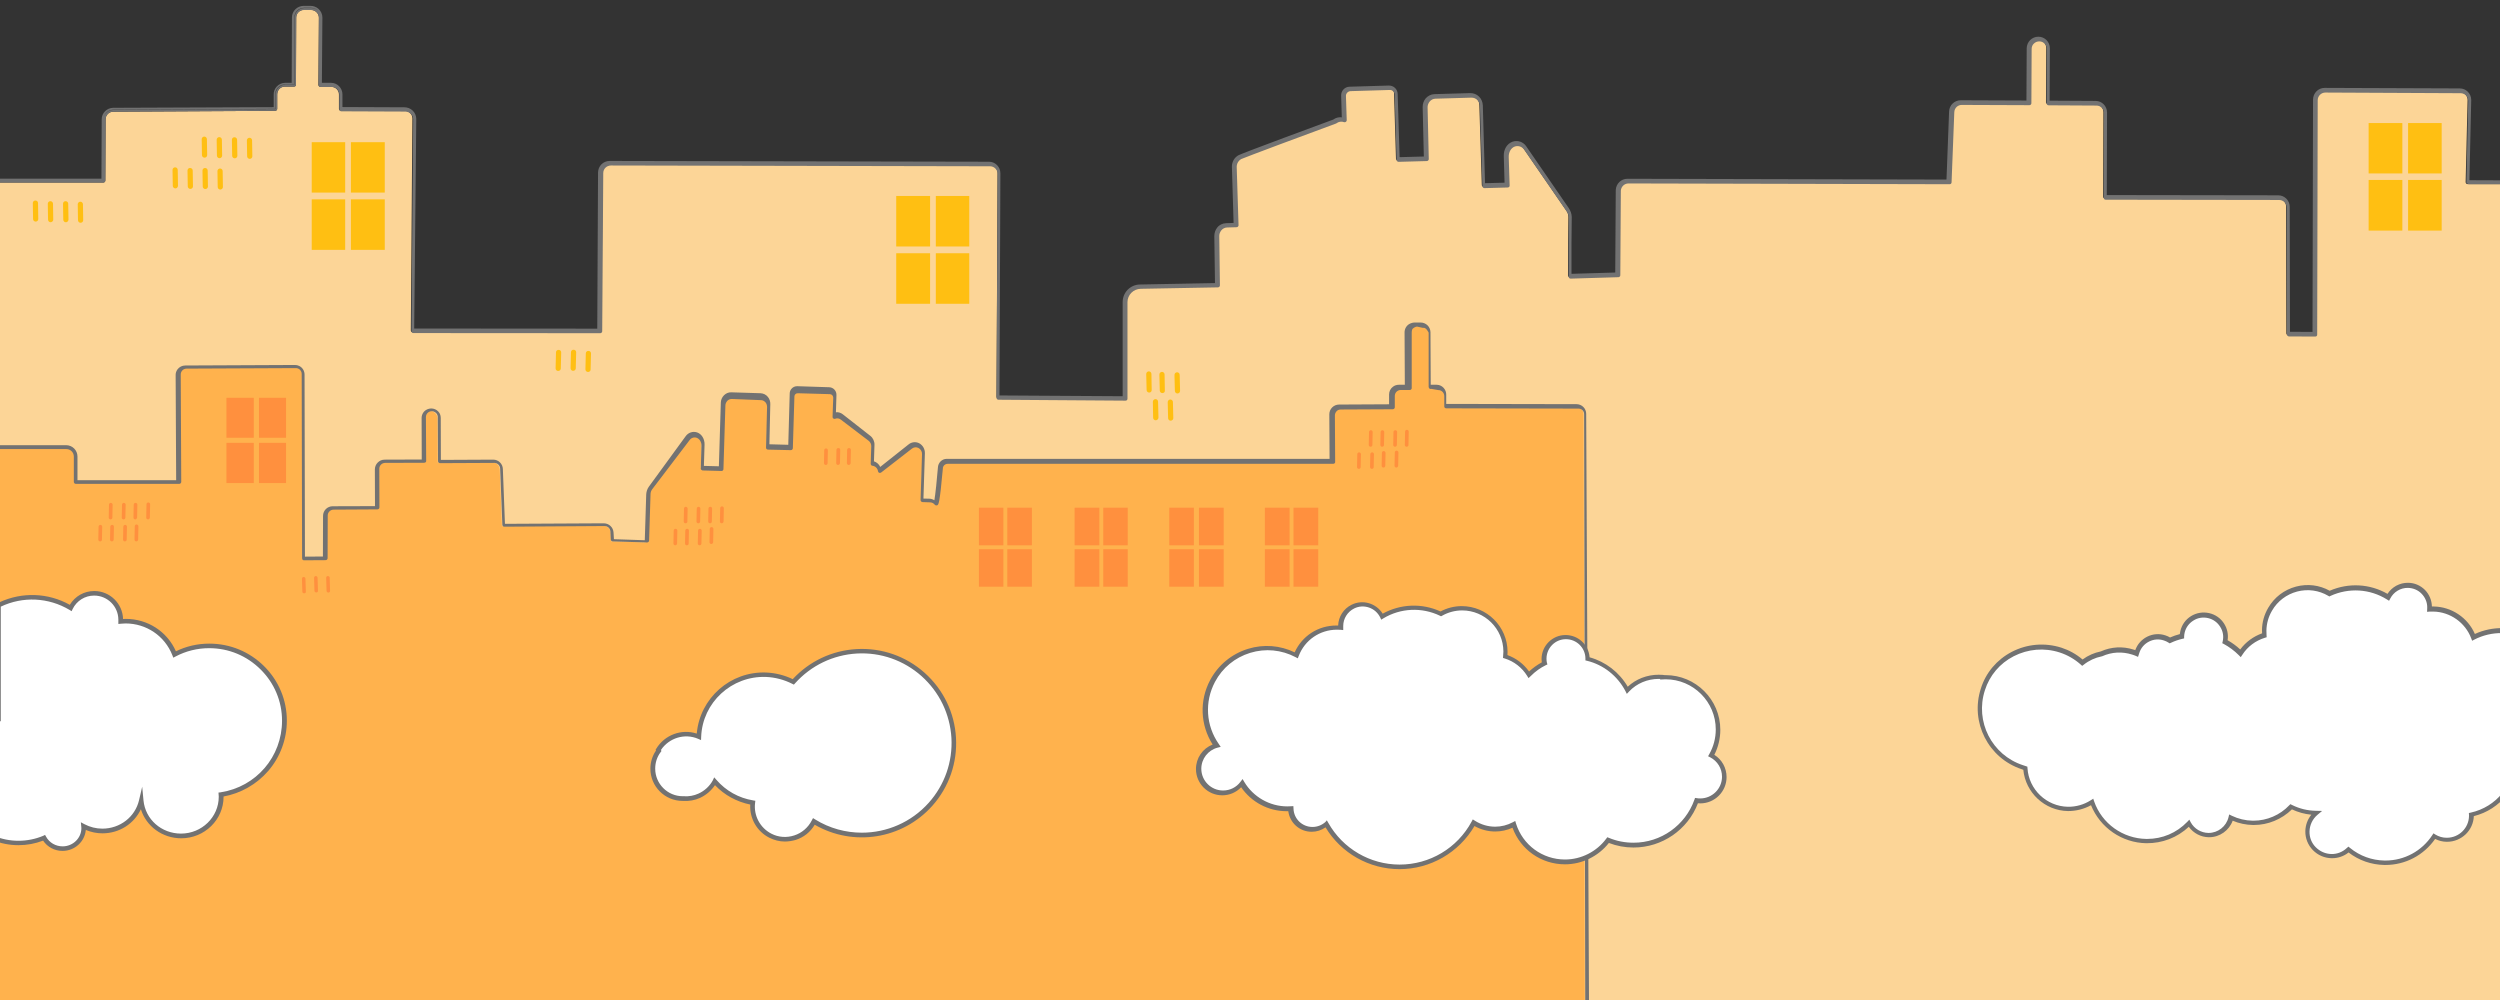 <?xml version="1.0" encoding="utf-8"?>
<!-- Generator: Adobe Illustrator 24.2.3, SVG Export Plug-In . SVG Version: 6.00 Build 0)  -->
<svg version="1.1" id="圖層_1" xmlns="http://www.w3.org/2000/svg" xmlns:xlink="http://www.w3.org/1999/xlink" x="0px" y="0px"
	 viewBox="0 0 1920 768" style="enable-background:new 0 0 1920 768;" width="1920px" height="768px" xml:space="preserve">
<rect x="0" y="0" width="1920" height="768" fill="#333333" stroke="none"/>
<style type="text/css">
	.st0{fill:#FCD597;}
	.st1{fill:#727272;}
	.st2{fill:#FFBF12;}
	.st3{fill:#FFB24D;}
	.st4{fill:#FF903E;}
	.st5{fill-rule:evenodd;clip-rule:evenodd;fill:#FFFFFF;}
	.st6{fill:#FFFFFF;}
</style>
<g id="圖層_2_1_">
	<g id="BG">
		<g>
			<path class="st0" d="M1921.7,141.4h-26.6c-0.4,0-0.8-0.2-1.1-0.5c-0.3-0.3-0.4-0.7-0.4-1.1l1.5-63.1c0-3.2-2.6-5.9-5.8-5.9
				l-103.9-0.5c-3.2,0-7.9,2.6-7.9,5.8l-0.4,180c0,0.4,1.8,0.8,1.6,1.1c-0.3,0.3-0.6,0.4-1,0.4l0,0l-20.3-0.1
				c-0.8,0-1.5-0.7-1.5-1.5l-0.2-97.5c0-3.2-2.6-5.8-5.8-5.8l-133.2-0.2c-0.4,0-0.8-0.2-1.1-0.4c-0.3-0.3-0.4-0.7-0.4-1.1l0.2-64.9
				c0-3.2-2.6-5.9-5.8-5.9l0,0l-36.8-0.2c-0.8,0-1.5-0.7-1.5-1.5l0,0l0.2-41.7c0-3.2-2.6-5.9-5.8-5.9l0,0c-1.6,0-4,0.6-5.2,1.7
				c-1.1,1.1-2.7,2.6-2.7,4.1l-0.2,41.7c0,0.8,1.3,1.5,0.5,1.5l0,0l-51.8-0.3c-3.2,0-7.8,2.5-7.9,5.6l-2.1,53.9
				c0,0.8,0.5,1.4,0.5,1.4l-246.6-0.6l0,0c-3.1,0-7.7,2.4-7.9,5.6l-0.4,64.9c0,0.8-36.1,2.6-36.1,2.6c-0.4,0-0.8-0.2-1.1-0.4
				c-0.3-0.3-0.5-0.7-0.5-1.1l0.1-24.4l0.2-20.5c0-1.9-0.7-3.7-1.8-5.2l-32.7-47.5c-1.5-2.2-4.4-3.2-7-2.4c-3,1-7,4.3-6.8,8.1
				l1.7,21.9c0,0.8,0.4,1.5-0.4,1.5l0,0l-18,0.5c-0.8,0-1.5-0.6-1.5-1.4l0,0l-1.9-61.5c0-1.8-0.7-3.5-2-4.7
				c-1.2-1.2-2.8-1.8-4.5-1.8l-27.6,0.8c-1.8,0.1-3.5,0.9-4.6,2.3c-1,1.3-3.6,2.9-3.5,4.6l0.9,39.5c0,0.8-21.1,2.1-21.1,2.1
				c-0.4,0-0.8-0.1-1.1-0.4c-0.3-0.3-0.4-0.6-0.5-1l-1.5-50.3c0-1-0.4-1.9-1.1-2.5c-0.7-0.7-1.6-1-2.6-1l-30.2,0.9
				c-2,0.1-4.6,1.7-4.5,3.7l0,0l0.6,18.7c0,0.5-0.5,1.7-1,1.5c-2-0.7-4.2-0.4-5.8,0.9c-0.1,0.1-0.3,0.2-0.4,0.2
				c-19.6,7.2-70.6,26.2-72.6,27.2c-2.3,1.2-4.7,3.7-4.6,6.3l1.4,44.5c0,0.4,0,1.5-0.4,1.6l-7.3,0.2c-1.8,0.1-4.5,0.9-5.6,2.3
				c-1,1.3-1.6,2.9-1.5,4.6l0.5,37.6c0,0.8,0.4,1.5-0.5,1.5l-59,1.1c-5.6,0.1-11.1,4.7-11.1,10.3v74.1c0,0.4,0.8,0.8,0.6,1.1
				c-0.3,0.3-0.7,0.4-1.1,0.4l-97.6-0.7c-0.8,0-1.5-0.7-1.5-1.5l0,0l0.8-172c0-3.2-2.6-5.9-5.8-5.9l-291.7-0.2l0,0
				c-3.2,0-5.8,2.6-5.9,5.8l-0.8,121.5c0,0.8-0.7,1.5-1.5,1.5l0,0L317,255.2c-0.4,0-0.8-0.2-1.1-0.4c-0.3-0.3-0.4-0.7-0.4-1.1
				L316.7,91c0-1.7-0.7-3.3-2-4.4c-1.2-1-2.6-1.5-4.1-1.4l-48.8-0.1c-0.8,0-1.5-0.7-1.5-1.5l0,0v-11c0-3.2-2.6-5.9-5.8-5.9l0,0H246
				c-0.8,0-1.5-0.7-1.5-1.5l0.4-51.6c0-1.7-0.7-3.3-2-4.4c-1.1-1-2.6-1.6-4.1-1.6h-5.4l0,0c-3.2,0-5.9,2.6-5.9,5.8l0,0L227.3,65
				c0,0.4-0.2,0.8-0.4,1.1c-0.3,0.3-0.7,0.4-1,0.4l0,0h-7.1c-1.7,0-3.3,0.7-4.4,2c-1,1.1-1.5,2.6-1.5,4.1v11c0,0.8-0.7,1.5-1.5,1.5
				L86.7,85.8c-3.1,0.1-5.6,2.7-5.6,5.8l-0.2,47.1c0,0.8-0.7,1.5-1.5,1.5H-1v708.5l1922.7-5.5V141.4z"/>
		</g>
		<g>
			<polygon class="st1" points="1921.7,846 1921.7,844.5 -1,850 -1,851.5 			"/>
		</g>
		<g>
			<polygon class="st1" points="1921.7,844.5 1921.7,843.1 -1,848.5 -1,850 			"/>
		</g>
		<g>
			<path class="st1" d="M1896.5,138.4l1.4-61.6c0-4.9-3.9-8.9-8.8-8.9l-103.8-0.4c-4.9,0-8.8,4-8.9,8.9l-0.4,178.5l-17.3-0.1
				l-0.2-96c0-4.9-4-8.8-8.8-8.8l-131.7-0.2l0.2-63.4c0-4.9-3.9-8.9-8.8-8.9l-35.3-0.2l0.2-40.2c0-4.9-3.9-8.9-8.8-8.9h-0.1
				c-4.9,0-8.8,4-8.9,8.8l-0.2,40.2l-50.4-0.2h-0.1c-4.8,0-8.7,3.8-8.9,8.5l-2,52.4l-245.1-0.6c-4.7,0-8.6,3.7-8.9,8.5l-0.4,63.5
				l-33.6,1v-23l0.2-20.5c0-2.5-0.9-4.9-2.3-7l-32.7-47.5c-2.3-3.4-6.6-4.8-10.4-3.5c-4.3,1.5-7,5.9-6.8,11.1l0.6,20.4l-15,0.4
				l-1.7-59.8c-0.1-2.5-1.1-5-2.9-6.7c-1.8-1.8-4.2-2.7-6.7-2.7l-27.6,0.8c-2.7,0.1-5.1,1.4-6.8,3.4c-1.5,1.9-2.2,4.2-2.2,6.5
				l0.9,38l-18.6,0.5l-1.5-48.6c-0.1-3.7-3.2-6.5-6.8-6.4l-30.2,0.9c-3.7,0.1-6.5,3.2-6.4,6.8l0.5,16.7c-2.3-0.3-4.6,0.3-6.5,1.7
				c-5,1.8-70.1,25.9-72.6,27.3c-3.4,1.7-5.4,5.3-5.3,9.1l1.3,43l-5.8,0.2c-2.7,0.1-5.2,1.3-6.8,3.4c-1.5,1.9-2.2,4.2-2.2,6.5
				l0.5,36.1l-57.8,1.1c-7.3,0.2-13,6.1-13.1,13.3v72.5l-94.6-0.6l0.7-170.6c0-4.9-3.9-8.9-8.8-8.9l-291.2-0.6h-0.1
				c-4.9,0-8.8,3.9-8.9,8.8l-0.6,120l-140.6-0.1l1.6-160.9c0-2.6-1.1-5-3-6.7c-1.7-1.5-3.8-2.3-6.1-2.3L263,82.2v-9.7
				c0-4.9-3.9-8.9-8.8-8.9h-7l0.4-50.1c0-2.6-1.1-5-3-6.7c-1.7-1.5-3.9-2.3-6.1-2.3h-5.4c-4.9,0.1-8.9,4-8.9,8.9L224,63.6h-5
				c-2.5,0-4.9,1.1-6.6,3c-1.5,1.7-2.3,3.9-2.2,6.1v9.6L86.7,82.8c-4.8,0.2-8.6,4.1-8.6,8.8l-0.2,45.6H-1v1.5v1.5h80.4
				c0.8,0,1.5-0.7,1.5-1.5l0.2-47.1c0-3.1,2.5-5.7,5.6-5.8l124.7-0.7c0.8,0,1.5-0.7,1.5-1.5v-11c0-1.5,0.5-3,1.5-4.1
				c1.1-1.3,2.7-2,4.4-2h7.1c0.4,0,0.8-0.2,1-0.4c0.3-0.3,0.4-0.7,0.4-1.1l0.2-51.5c0-3.2,2.7-5.9,5.9-5.8h5.4c1.5,0,3,0.5,4.1,1.5
				c1.3,1.1,2,2.7,2,4.4l-0.2,51.7c0,0.8,0.7,1.5,1.5,1.5h8.6c3.2,0,5.9,2.7,5.8,5.9v11.2c0,0.8,0.6,1.5,1.4,1.6c0,0,0,0,0.1,0
				l49.1,0.2c1.5,0,3,0.5,4.1,1.5c1.3,1.1,2,2.7,2,4.4L316,254.3c0,0.4,0.2,0.8,0.4,1.1c0.3,0.3,0.7,0.4,1.1,0.4l143.5,0.1
				c0.8,0,1.5-0.7,1.5-1.5l0.8-121.5c0-3.2,2.6-5.8,5.9-5.8l291.2,0.6c3.2,0,5.8,2.7,5.8,5.9l-0.9,171.9c0,0.8,0.7,1.5,1.5,1.5
				l97.6,0.7c0.4,0,0.8-0.2,1.1-0.4c0.3-0.3,0.4-0.7,0.4-1.1v-74.1c0-5.6,4.5-10.2,10.2-10.3l59.3-1.1c0.8,0,1.5-0.7,1.5-1.5
				l-0.5-37.6c-0.1-1.7,0.5-3.3,1.5-4.6c1.1-1.4,2.8-2.3,4.6-2.3l7.3-0.2c0.4,0,0.7-0.2,1-0.5s0.4-0.7,0.4-1.1l-1.4-44.5
				c-0.1-2.6,1.3-5.1,3.6-6.3c2.1-1,53.1-20.1,72.6-27.2c0.1-0.1,0.3-0.1,0.4-0.2c1.7-1.3,3.9-1.6,5.8-0.9c0.5,0.2,1,0.1,1.4-0.2
				c0.4-0.3,0.7-0.7,0.7-1.2l-0.6-18.6c-0.1-2,1.5-3.7,3.5-3.8l30.2-0.9c1,0,1.9,0.3,2.6,1s1.1,1.6,1.1,2.5l1.5,50.3
				c0,0.4,0.2,0.7,0.5,1s0.7,0.4,1.1,0.4l21.6-0.6c0.8,0,1.5-0.7,1.5-1.5l-0.9-39.5c-0.1-1.7,0.5-3.3,1.5-4.6
				c1.1-1.4,2.8-2.3,4.6-2.3l27.6-0.8c1.7,0,3.3,0.6,4.5,1.8c1.2,1.3,2,2.9,2,4.7l1.9,61.5c0,0.8,0.7,1.5,1.5,1.5l18-0.5
				c0.8,0,1.5-0.7,1.4-1.5l-0.7-21.9c-0.1-3.8,1.8-7.1,4.8-8.1c2.6-0.8,5.4,0.1,7,2.4l32.7,47.5c1.1,1.5,1.7,3.4,1.8,5.2l-0.2,20.5
				l-0.1,24.4c0,0.4,0.2,0.8,0.5,1.1s0.7,0.4,1.1,0.4l36.6-1.1c0.8,0,1.5-0.7,1.5-1.5l0.4-64.9c0.2-3.1,2.7-5.6,5.9-5.6l246.6,0.6
				c0.8,0,1.5-0.6,1.5-1.4l2.1-53.9c0.1-3.2,2.7-5.7,5.9-5.6l51.8,0.2c0.8,0,1.5-0.7,1.5-1.5l0.2-41.7c0-1.6,0.6-3.1,1.7-4.1
				c1.1-1.1,2.6-1.7,4.2-1.7c3.2,0,5.9,2.7,5.8,5.9l-0.2,41.7c0,0.8,0.7,1.5,1.5,1.5l36.8,0.2c3.2,0,5.9,2.6,5.8,5.9l-0.2,64.9
				c0,0.4,0.2,0.8,0.4,1.1c0.3,0.3,0.7,0.4,1.1,0.4l133.2,0.2c3.2,0,5.8,2.6,5.8,5.8l0.2,97.5c0,0.8,0.7,1.5,1.5,1.5l20.3,0.1
				c0.4,0,0.7-0.2,1-0.4c0.3-0.3,0.4-0.7,0.4-1.1l0.4-180c0-3.2,2.6-5.9,5.9-5.9l103.9,0.5c3.2,0,5.8,2.6,5.8,5.9l-1.4,63.1
				c0.3-0.2,0.5,0.2,0.8,0.4c0.3,0.3,0.7,0.5,1.1,0.5h26.6V140v-1.5L1896.5,138.4L1896.5,138.4z M313.3,84.2c-0.1,0-0.3-0.1-0.4-0.1
				C313,84.1,313.2,84.1,313.3,84.2z M312.3,84c-0.4,0-0.7-0.1-1.1-0.1C311.6,83.9,312,83.9,312.3,84z M239.1,6.2h-5.4
				c-4.1,0-7.4,3.3-7.4,7.3l-0.2,51.6H219c-2.1,0-4.1,0.9-5.5,2.5c-1.2,1.4-1.9,3.2-1.9,5.1v11.1L86.7,84.5c-3.1,0.1-5.8,2.1-6.8,5
				c0.9-3,3.6-5.1,6.8-5.2l124.7-0.7V72.5c0-1.9,0.6-3.7,1.9-5.1c1.4-1.6,3.4-2.5,5.5-2.5h7.1l0.2-51.6c0-4.1,3.3-7.3,7.4-7.3h5.4
				c1.9,0,3.7,0.6,5.1,1.9c0.2,0.2,0.4,0.4,0.6,0.6c-0.1-0.1-0.3-0.3-0.4-0.4C242.8,6.9,241,6.2,239.1,6.2z M1025.7,93.1
				c0,0-0.1,0-0.3,0.1c0.4-0.3,0.8-0.5,1.2-0.7C1026.3,92.7,1026,92.9,1025.7,93.1z"/>
		</g>
		<g>
			<path class="st2" d="M157.1,121.1c-1.1,0-2-0.9-2-2l-0.2-12.2c0-1.1,0.9-2,2-2s2,0.9,2,2l0.2,12.2
				C159.1,120.2,158.2,121.1,157.1,121.1L157.1,121.1z"/>
		</g>
		<g>
			<path class="st2" d="M168.6,121.5c-1.1,0-2-0.9-2-2l-0.2-12.2c0-1.1,0.9-2,2-2s2,0.9,2,2l0.2,12.2
				C170.6,120.6,169.7,121.5,168.6,121.5L168.6,121.5z"/>
		</g>
		<g>
			<path class="st2" d="M180.3,121.6c-1.1,0-2-0.9-2-2l-0.2-12.2c0-1.1,0.8-2,1.9-2c0,0,0,0,0.1,0l0,0c1.1,0,2,0.9,2,2l0.2,12.2
				C182.3,120.7,181.4,121.6,180.3,121.6L180.3,121.6z"/>
		</g>
		<g>
			<path class="st2" d="M191.8,122c-1.1,0-2-0.9-2-2l-0.2-12.2c0-1.1,0.9-2,2-2l0,0c1.1,0,2,0.9,2,2l0.2,12.2
				C193.8,121.2,192.9,122,191.8,122L191.8,122z"/>
		</g>
		<g>
			<path class="st2" d="M134.7,144.7c-1.1,0-2-0.9-2-2l-0.2-12.2c0-1.1,0.9-2,2-2s2,0.9,2,2l0.2,12.2
				C136.6,143.8,135.8,144.7,134.7,144.7L134.7,144.7z"/>
		</g>
		<g>
			<path class="st2" d="M146.2,145.1c-1.1,0-2-0.9-2-2L144,131c0-1.1,0.8-2,1.9-2c0,0,0,0,0.1,0l0,0c1.1,0,2,0.9,2,2l0.2,12.2
				C148.2,144.2,147.3,145.1,146.2,145.1L146.2,145.1L146.2,145.1z"/>
		</g>
		<g>
			<path class="st2" d="M157.7,145.2c-1.1,0-2-0.9-2-2l-0.2-12.2c0-1.1,0.9-2,2-2l0,0c1.1,0,2,0.9,2,2l0.2,12.2
				C159.7,144.3,158.8,145.2,157.7,145.2C157.7,145.3,157.7,145.3,157.7,145.2L157.7,145.2z"/>
		</g>
		<g>
			<path class="st2" d="M169.2,145.6c-1.1,0-2-0.9-2-2l-0.2-12.2c0-1.1,0.9-2,2-2s2,0.9,2,2l0.2,12.2
				C171.2,144.6,170.4,145.5,169.2,145.6L169.2,145.6L169.2,145.6z"/>
		</g>
		<g>
			<polyline class="st2" points="239.4,109.2 265.1,109.2 265.1,147.9 239.4,147.9 			"/>
		</g>
		<g>
			<polyline class="st2" points="295.5,147.9 269.5,147.9 269.5,109.2 295.5,109.2 			"/>
		</g>
		<g>
			<polyline class="st2" points="239.4,153.1 265.1,153.1 265.1,191.9 239.4,191.9 			"/>
		</g>
		<g>
			<polyline class="st2" points="295.5,191.9 269.5,191.9 269.5,153.1 295.5,153.1 			"/>
		</g>
		<g>
			<polyline class="st2" points="688.3,150.5 714.3,150.5 714.3,189.3 688.3,189.3 			"/>
		</g>
		<g>
			<polyline class="st2" points="744.4,189.3 718.7,189.3 718.7,150.5 744.4,150.5 			"/>
		</g>
		<g>
			<polyline class="st2" points="688.3,194.5 714.3,194.5 714.3,233.3 688.3,233.3 			"/>
		</g>
		<g>
			<polyline class="st2" points="744.4,233.3 718.7,233.3 718.7,194.5 744.4,194.5 			"/>
		</g>
		<g>
			<path class="st2" d="M27.4,170.2c-1.1,0-2-0.9-2-2L25.2,156c0-1.1,0.8-2,1.9-2c0,0,0,0,0.1,0c1.1,0,2,0.8,2,1.9c0,0,0,0,0,0.1
				l0.2,12.2C29.4,169.3,28.5,170.2,27.4,170.2L27.4,170.2z"/>
		</g>
		<g>
			<path class="st2" d="M38.9,170.7c-1.1,0-2-0.9-2-2l-0.2-12.2c0-1.1,0.9-2,2-2s2,0.9,2,2l0.2,12.2C40.9,169.7,40,170.6,38.9,170.7
				L38.9,170.7z"/>
		</g>
		<g>
			<path class="st2" d="M50.6,170.7c-1.1,0-2-0.9-2-2l-0.2-12.2c0-1.1,0.8-2,1.9-2c0,0,0,0,0.1,0l0,0c1.1,0,2,0.9,2,2l0.2,12.2
				C52.5,169.8,51.7,170.7,50.6,170.7L50.6,170.7z"/>
		</g>
		<g>
			<path class="st2" d="M61.9,171.1c-1.1,0-2-0.9-2-2l-0.2-12.2c0-1.1,0.9-2,2-2l0,0c1.1,0,2,0.9,2,2l0.2,12.2
				C63.9,170.2,63,171.1,61.9,171.1L61.9,171.1z"/>
		</g>
		<g>
			<path class="st2" d="M892.7,301.9c-1.1,0-2-0.9-2-2l-0.3-12.2c0-1.1,0.8-2,1.9-2.1c0,0,0,0,0.1,0l0,0c1.1,0,2,0.9,2,2l0.2,12.2
				C894.8,301,893.9,301.9,892.7,301.9C892.8,301.9,892.8,301.9,892.7,301.9L892.7,301.9z"/>
		</g>
		<g>
			<path class="st2" d="M904.3,302.2c-1.1,0-2-0.9-2-2L902,288c0-1.1,0.8-2,1.9-2.1c0,0,0,0,0.1,0l0,0c1.1,0,2,0.9,2,2l0.3,12.2
				C906.3,301.3,905.4,302.2,904.3,302.2C904.3,302.3,904.3,302.3,904.3,302.2L904.3,302.2z"/>
		</g>
		<g>
			<path class="st2" d="M882.6,301.5c-1.1,0-2-0.9-2-2l-0.3-12.2c0-1.1,0.8-2,1.9-2.1c0,0,0,0,0.1,0l0,0c1.1,0,2,0.9,2,2l0.2,12.2
				C884.6,300.6,883.7,301.5,882.6,301.5L882.6,301.5L882.6,301.5z"/>
		</g>
		<g>
			<path class="st2" d="M887.6,322.8c-1.1,0-2-0.9-2-2l-0.2-12.2c0-1.1,0.8-2,1.9-2.1c0,0,0,0,0.1,0l0,0c1.1,0,2,0.9,2,2l0.3,12.2
				C889.7,321.8,888.8,322.7,887.6,322.8C887.7,322.8,887.7,322.8,887.6,322.8L887.6,322.8z"/>
		</g>
		<g>
			<path class="st2" d="M899.1,323.1c-1.1,0-2-0.9-2-2l-0.3-12.2c0-1.1,0.8-2,1.9-2.1c0,0,0,0,0.1,0l0,0c1.1,0,2,0.9,2,2l0.3,12.2
				C901.2,322.1,900.3,323,899.1,323.1C899.2,323.1,899.2,323.1,899.1,323.1L899.1,323.1z"/>
		</g>
		<g>
			<polyline class="st2" points="1819.1,94.5 1845,94.5 1845,133.2 1819.1,133.2 			"/>
		</g>
		<g>
			<polyline class="st2" points="1875.2,133.2 1849.4,133.2 1849.4,94.5 1875.2,94.5 			"/>
		</g>
		<g>
			<polyline class="st2" points="1819.1,138.2 1845,138.2 1845,177.1 1819.1,177.1 			"/>
		</g>
		<g>
			<polyline class="st2" points="1875.2,177.1 1849.4,177.1 1849.4,138.2 1875.2,138.2 			"/>
		</g>
		<g>
			<path class="st2" d="M440.2,284.8L440.2,284.8c-1.2,0-2-0.9-2-2c0,0,0,0,0-0.1l0.3-12.2c0-1.1,0.9-2,2.1-1.9c1.1,0,2,0.9,1.9,2.1
				l-0.3,12.2C442.2,283.9,441.3,284.8,440.2,284.8z"/>
		</g>
		<g>
			<path class="st2" d="M451.7,285.7L451.7,285.7c-1.2,0-2.1-0.9-2.1-2c0,0,0,0,0-0.1l0.3-12.2c0-1.1,0.9-2,2.1-1.9
				c1.1,0,2,0.9,1.9,2.1l-0.3,12.2C453.6,284.8,452.8,285.6,451.7,285.7z"/>
		</g>
		<g>
			<path class="st2" d="M428.7,284.9L428.7,284.9c-1.2,0-2-0.9-2-2c0,0,0,0,0-0.1l0.3-12.2c0-1.1,0.9-2,2.1-1.9c1.1,0,2,0.9,1.9,2.1
				l-0.3,12.2C430.7,284,429.8,284.9,428.7,284.9z"/>
		</g>
		<g>
			<path class="st3" d="M1216.2,318.3c0-3.2-2.6-5.8-5.8-5.9l-100.7-0.2v-8.7c0-1.5-0.5-2.9-1.4-4.1c-1.2-1.3-2.9-2.1-4.6-2h-5.9
				l-0.2-41.9c0-3.3-2.7-5.9-6-5.9h-4.7c-3.3-0.1-6,2.6-6.1,5.9v0.1l0.2,41.8h-7.2c-3.3,0-6,2.7-6,6v9l-39.7,0.2
				c-1.2,0-2.5,0.3-3.5,1c-1.6,1.1-2.6,3-2.6,4.9l0.2,35.7H726.7c-2.9,0-5.3,2.4-5.3,5.3c0,0-2.5,28.9-3.5,27.6
				c-1.1-1.4-2.8-2.3-4.6-2.4l-6-0.2l1.1-36.3c0.1-2.6-1.3-5.1-3.6-6.3c-2.1-1.1-4.6-0.8-6.5,0.7l-23.7,18.7
				c-0.4-2.9-2.6-5.3-5.6-5.6l0.4-14c0.1-2.2-0.9-4.3-2.5-5.6l-21.3-16.7c-1.7-1.3-3.9-1.7-5.9-0.9l0.5-15.2c0.1-2.3-1.7-4.2-4-4.3
				l-24.5-0.8c-1.1,0-2.2,0.4-3,1.1c-0.8,0.8-1.3,1.8-1.3,2.9l-1.2,41.1h-0.1l-17.4-0.5l0.7-32.3c0.1-1.6-0.5-3.3-1.5-4.6
				c-1.1-1.4-2.8-2.3-4.6-2.3l-22.5-0.7c-3.6,0-6.5,3-6.5,6.6c0,0,0,0,0,0.1l-1.5,50.3l-14.6-0.5l0.5-17.9l0,0
				c0.1-3.7-1.8-6.8-4.7-7.8c-2.6-0.9-5.5,0.1-7.1,2.4l-28.4,38.7c-1,1.5-1.6,3.2-1.7,5l-0.5,16.8l-0.6,20l-26.4-0.9l-0.3-6.4
				c-0.2-3.2-2.8-5.7-6-5.7l-77.5,0.5l-1.7-43.5c-0.1-3.2-2.8-5.8-6-5.7l-41.6,0.2l-0.2-33.7c0-3.3-2.7-5.9-5.9-5.9
				c-3.3,0-5.9,2.7-5.9,5.9l0,0l0.2,33.4l-30,0.1c-3.3,0-6,2.7-6,6l0.1,29.7l-32.9,0.1c-3.3,0-6,2.7-6.1,6l-0.1,32.7l-16.8,0.1
				l-0.3-142.3c0-3.3-2.7-5.9-6-5.9l-84.2,0.4c-3.3,0-6,2.7-6,6l0.4,82.2H58.6V350c0-4-3.2-7.2-7.2-7.2H-1v498.3h1218.3
				L1216.2,318.3z"/>
		</g>
		<g>
			<path class="st4" d="M242.9,455c-0.8,0-1.4-0.6-1.4-1.3l-0.3-9.9c0-0.8,0.6-1.4,1.3-1.4l0,0c0.8,0,1.4,0.6,1.4,1.4l0.3,9.9
				C244.3,454.4,243.7,455,242.9,455L242.9,455L242.9,455z"/>
		</g>
		<g>
			<path class="st4" d="M233.6,455.7c-0.8,0-1.4-0.6-1.4-1.3l-0.3-9.9c0-0.8,0.6-1.4,1.3-1.4l0,0l0,0c0.8,0,1.4,0.6,1.4,1.4l0.3,9.9
				C235,455.1,234.4,455.7,233.6,455.7L233.6,455.7L233.6,455.7z"/>
		</g>
		<g>
			<path class="st4" d="M252.2,455.1c-0.8,0-1.4-0.6-1.4-1.3l-0.3-9.9c-0.1-0.8,0.5-1.5,1.2-1.5s1.5,0.5,1.5,1.2c0,0.1,0,0.2,0,0.2
				l0.3,9.9C253.6,454.4,253,455.1,252.2,455.1L252.2,455.1z"/>
		</g>
		<g>
			<path class="st4" d="M113.7,398.9L113.7,398.9c-0.8,0-1.4-0.6-1.4-1.4c0,0,0,0,0-0.1l0.2-10.1c0-0.8,0.6-1.4,1.4-1.4l0,0l0,0
				c0.8,0,1.4,0.6,1.4,1.4l0,0l-0.2,10.1C115.1,398.3,114.4,398.9,113.7,398.9L113.7,398.9z"/>
		</g>
		<g>
			<path class="st4" d="M103.9,398.9L103.9,398.9c-0.8,0-1.4-0.6-1.4-1.4l0.2-9.9c0-0.8,0.6-1.4,1.4-1.4l0,0c0.8,0,1.4,0.6,1.4,1.4
				l-0.2,9.9C105.1,398.3,104.5,398.9,103.9,398.9L103.9,398.9z"/>
		</g>
		<g>
			<path class="st4" d="M94.9,398.9L94.9,398.9c-0.8,0-1.4-0.6-1.4-1.4l0.2-9.9c0-0.8,0.7-1.4,1.4-1.4c0.8,0,1.4,0.7,1.4,1.4
				l-0.2,9.9C96.3,398.3,95.7,398.9,94.9,398.9L94.9,398.9z"/>
		</g>
		<g>
			<path class="st4" d="M84.9,398.9L84.9,398.9c-0.8,0-1.4-0.6-1.4-1.4l0,0l0.2-9.9c0-0.8,0.7-1.4,1.4-1.4c0.8,0,1.4,0.7,1.4,1.4
				l-0.2,9.9C86.3,398.3,85.7,398.9,84.9,398.9L84.9,398.9z"/>
		</g>
		<g>
			<path class="st4" d="M104.7,415.8L104.7,415.8c-0.8,0-1.4-0.6-1.4-1.4c0,0,0,0,0-0.1l0.2-10.1c0-0.8,0.6-1.4,1.4-1.4l0,0l0,0
				c0.8,0,1.4,0.7,1.4,1.4l0,0l-0.2,10.1C106.1,415.1,105.5,415.8,104.7,415.8L104.7,415.8z"/>
		</g>
		<g>
			<path class="st4" d="M95.9,415.8L95.9,415.8c-0.8,0-1.4-0.6-1.4-1.4l0,0l0.2-9.9c0-0.8,0.7-1.4,1.4-1.4c0.8,0,1.4,0.7,1.4,1.4
				l-0.2,9.9C97.3,415.2,96.7,415.8,95.9,415.8L95.9,415.8z"/>
		</g>
		<g>
			<path class="st4" d="M85.9,415.8L85.9,415.8c-0.8,0-1.4-0.6-1.4-1.4l0.2-9.9c0-0.8,0.7-1.4,1.4-1.4l0,0c0.8,0,1.4,0.6,1.4,1.4
				l0,0l-0.2,9.9C87.3,415.2,86.7,415.8,85.9,415.8L85.9,415.8z"/>
		</g>
		<g>
			<path class="st4" d="M76.9,415.8L76.9,415.8c-0.8,0-1.4-0.6-1.4-1.4l0.2-9.9c0-0.8,0.7-1.4,1.4-1.4c0.8,0,1.4,0.7,1.4,1.4
				l-0.2,9.9C78.4,415.2,77.7,415.8,76.9,415.8L76.9,415.8z"/>
		</g>
		<g>
			<polyline class="st4" points="219.7,305.5 198.9,305.5 198.9,336.2 219.7,336.2 			"/>
		</g>
		<g>
			<polyline class="st4" points="173.9,336.2 194.9,336.2 194.9,305.5 173.9,305.5 			"/>
		</g>
		<g>
			<polyline class="st4" points="219.7,340.1 198.9,340.1 198.9,371 219.7,371 			"/>
		</g>
		<g>
			<polyline class="st4" points="173.9,371 194.9,371 194.9,340.1 173.9,340.1 			"/>
		</g>
		<g>
			<polyline class="st4" points="792.5,389.9 773.6,389.9 773.6,418.8 792.5,418.8 			"/>
		</g>
		<g>
			<polyline class="st4" points="751.8,418.8 770.6,418.8 770.6,389.9 751.8,389.9 			"/>
		</g>
		<g>
			<polyline class="st4" points="792.5,421.8 773.6,421.8 773.6,450.6 792.5,450.6 			"/>
		</g>
		<g>
			<polyline class="st4" points="751.8,450.6 770.6,450.6 770.6,421.8 751.8,421.8 			"/>
		</g>
		<g>
			<path class="st4" d="M643.6,357.1L643.6,357.1c-0.8,0-1.4-0.6-1.4-1.4l0.2-10.2c0-0.8,0.6-1.4,1.4-1.4h0.1c0.8,0,1.4,0.6,1.4,1.4
				l0,0l-0.2,10.2C645,356.5,644.3,357.1,643.6,357.1z"/>
		</g>
		<g>
			<path class="st4" d="M634.2,357.1L634.2,357.1c-0.8,0-1.4-0.7-1.4-1.4l0.2-9.9c0-0.8,0.6-1.4,1.4-1.4c0.1,0,0.2,0,0.3,0
				c0.7,0.2,1.1,0.8,1.1,1.5l-0.2,9.8C635.6,356.5,635,357.1,634.2,357.1L634.2,357.1z"/>
		</g>
		<g>
			<path class="st4" d="M651.8,357.1L651.8,357.1c-0.8,0-1.4-0.7-1.4-1.4l0,0l0.2-10.2c0-0.8,0.6-1.4,1.4-1.4h0.1
				c0.8,0,1.4,0.6,1.4,1.4l0,0l-0.2,10.2C653.2,356.5,652.6,357.1,651.8,357.1z"/>
		</g>
		<g>
			<polyline class="st4" points="866.1,389.9 847.3,389.9 847.3,418.8 866.1,418.8 			"/>
		</g>
		<g>
			<polyline class="st4" points="825.3,418.8 844.3,418.8 844.3,389.9 825.3,389.9 			"/>
		</g>
		<g>
			<polyline class="st4" points="866.1,421.8 847.3,421.8 847.3,450.6 866.1,450.6 			"/>
		</g>
		<g>
			<polyline class="st4" points="825.3,450.6 844.3,450.6 844.3,421.8 825.3,421.8 			"/>
		</g>
		<g>
			<polyline class="st4" points="939.8,389.9 920.8,389.9 920.8,418.8 939.8,418.8 			"/>
		</g>
		<g>
			<polyline class="st4" points="898,418.8 916.9,418.8 916.9,389.9 898,389.9 			"/>
		</g>
		<g>
			<polyline class="st4" points="939.8,421.8 920.8,421.8 920.8,450.6 939.8,450.6 			"/>
		</g>
		<g>
			<polyline class="st4" points="898,450.6 916.9,450.6 916.9,421.8 898,421.8 			"/>
		</g>
		<g>
			<polyline class="st4" points="1012.4,389.9 993.4,389.9 993.4,418.8 1012.4,418.8 			"/>
		</g>
		<g>
			<polyline class="st4" points="971.4,418.8 990.4,418.8 990.4,389.9 971.4,389.9 			"/>
		</g>
		<g>
			<polyline class="st4" points="1012.4,421.8 993.4,421.8 993.4,450.6 1012.4,450.6 			"/>
		</g>
		<g>
			<polyline class="st4" points="971.4,450.6 990.4,450.6 990.4,421.8 971.4,421.8 			"/>
		</g>
		<g>
			<path class="st4" d="M1080.3,343.1L1080.3,343.1c-0.8,0-1.4-0.6-1.4-1.4c0,0,0,0,0-0.1l0.2-10.1c0-0.8,0.6-1.4,1.4-1.4l0,0l0,0
				c0.8,0,1.4,0.6,1.4,1.4l0,0l-0.2,10.1C1081.8,342.5,1081.1,343.1,1080.3,343.1L1080.3,343.1z"/>
		</g>
		<g>
			<path class="st4" d="M1071.4,343.1L1071.4,343.1c-0.8,0-1.4-0.6-1.4-1.4l0.2-9.9c0-0.8,0.6-1.4,1.4-1.4l0,0
				c0.8,0,1.4,0.6,1.4,1.4l-0.2,9.9C1072.8,342.5,1072.1,343.1,1071.4,343.1L1071.4,343.1z"/>
		</g>
		<g>
			<path class="st4" d="M1061.5,343.1L1061.5,343.1c-0.8,0-1.4-0.6-1.4-1.4l0.2-9.9c0-0.8,0.7-1.4,1.4-1.4c0.8,0,1.4,0.7,1.4,1.4
				l-0.2,9.9C1062.9,342.5,1062.3,343.1,1061.5,343.1L1061.5,343.1z"/>
		</g>
		<g>
			<path class="st4" d="M1052.6,343.1L1052.6,343.1c-0.8,0-1.4-0.6-1.4-1.4l0,0l0.2-9.9c0-0.8,0.7-1.4,1.4-1.4
				c0.8,0,1.4,0.7,1.4,1.4l-0.2,9.9C1054,342.5,1053.4,343.1,1052.6,343.1L1052.6,343.1z"/>
		</g>
		<g>
			<path class="st4" d="M1072.4,359.1L1072.4,359.1c-0.8,0-1.4-0.6-1.4-1.4c0,0,0,0,0-0.1l0.2-10.1c0-0.8,0.6-1.4,1.4-1.4l0,0l0,0
				c0.8,0,1.4,0.7,1.4,1.4l0,0l-0.2,10.1C1073.8,358.4,1073.1,359.1,1072.4,359.1L1072.4,359.1z"/>
		</g>
		<g>
			<path class="st4" d="M1062.5,359.1L1062.5,359.1c-0.8,0-1.4-0.6-1.4-1.4l0,0l0.2-9.9c0-0.8,0.7-1.4,1.4-1.4
				c0.7,0,1.4,0.7,1.4,1.4l-0.2,9.9C1063.8,358.5,1063.3,359.1,1062.5,359.1L1062.5,359.1z"/>
		</g>
		<g>
			<path class="st4" d="M1053.6,360.1L1053.6,360.1c-0.8,0-1.4-0.6-1.4-1.4l0.2-9.9c0-0.8,0.7-1.4,1.4-1.4l0,0
				c0.8,0,1.4,0.6,1.4,1.4l0,0l-0.2,9.9C1055,359.5,1054.4,360.1,1053.6,360.1L1053.6,360.1z"/>
		</g>
		<g>
			<path class="st4" d="M1043.6,360.1L1043.6,360.1c-0.8,0-1.4-0.6-1.4-1.4l0.2-9.9c0-0.8,0.7-1.4,1.4-1.4c0.7,0,1.4,0.7,1.4,1.4
				l-0.2,9.9C1045,359.5,1044.4,360.1,1043.6,360.1L1043.6,360.1z"/>
		</g>
		<g>
			<path class="st4" d="M554.3,401.9L554.3,401.9c-0.8,0-1.4-0.6-1.4-1.4c0,0,0,0,0-0.1l0.2-10.1c0-0.8,0.6-1.4,1.4-1.4l0,0l0,0
				c0.8,0,1.4,0.6,1.4,1.4l0,0l-0.2,10.1C555.7,401.2,555.1,401.9,554.3,401.9L554.3,401.9z"/>
		</g>
		<g>
			<path class="st4" d="M545.3,401.9L545.3,401.9c-0.8,0-1.4-0.6-1.4-1.4l0.2-9.9c0-0.8,0.6-1.4,1.4-1.4l0,0c0.8,0,1.4,0.6,1.4,1.4
				l-0.2,9.9C546.7,401.3,546.1,401.9,545.3,401.9L545.3,401.9z"/>
		</g>
		<g>
			<path class="st4" d="M536.3,401.9L536.3,401.9c-0.8,0-1.4-0.6-1.4-1.4l0.2-9.9c0-0.8,0.7-1.4,1.4-1.4s1.4,0.7,1.4,1.4l-0.2,9.9
				C537.7,401.3,537.1,401.9,536.3,401.9L536.3,401.9z"/>
		</g>
		<g>
			<path class="st4" d="M526.5,401.9L526.5,401.9c-0.8,0-1.4-0.6-1.4-1.4l0,0l0.2-9.9c0-0.8,0.7-1.4,1.4-1.4s1.4,0.7,1.4,1.4
				l-0.2,9.9C528,401.3,527.3,401.9,526.5,401.9C526.6,401.9,526.5,401.9,526.5,401.9z"/>
		</g>
		<g>
			<path class="st4" d="M546.3,417.8L546.3,417.8c-0.8,0-1.4-0.6-1.4-1.4c0,0,0,0,0-0.1l0.2-10.1c0-0.8,0.6-1.4,1.4-1.4l0,0l0,0
				c0.8,0,1.4,0.7,1.4,1.4l0,0l-0.2,10.1C547.7,417.1,547.1,417.8,546.3,417.8L546.3,417.8z"/>
		</g>
		<g>
			<path class="st4" d="M537.3,418.8L537.3,418.8c-0.8,0-1.4-0.6-1.4-1.4l0,0l0.2-9.9c0-0.8,0.7-1.4,1.4-1.4c0.8,0,1.4,0.7,1.4,1.4
				l-0.2,9.9C538.7,418.2,538.1,418.8,537.3,418.8L537.3,418.8z"/>
		</g>
		<g>
			<path class="st4" d="M527.5,418.8L527.5,418.8c-0.8,0-1.4-0.6-1.4-1.4l0.2-9.9c0-0.8,0.7-1.4,1.4-1.4l0,0c0.8,0,1.4,0.6,1.4,1.4
				l0,0l-0.2,9.9C529,418.2,528.3,418.8,527.5,418.8L527.5,418.8z"/>
		</g>
		<g>
			<path class="st4" d="M518.6,418.8L518.6,418.8c-0.8,0-1.4-0.6-1.4-1.4l0.2-9.9c0-0.8,0.7-1.4,1.4-1.4c0.8,0,1.4,0.7,1.4,1.4
				l-0.2,9.9C520,418.2,519.3,418.8,518.6,418.8L518.6,418.8z"/>
		</g>
		<g>
			<path class="st1" d="M1218.2,317.8c0-4-3.2-7.3-7.3-7.4l-100.2-0.2v-7c0.1-4.1-3.1-7.6-7.2-7.7c-0.1,0-0.2,0-0.4,0l0,0h-4.3
				l-0.2-40.4c-0.1-4.1-3.4-7.4-7.6-7.4l0,0h-4.5c-1.4,0-2.8,0.4-4.1,1.1c-2.3,1.3-3.7,3.8-3.7,6.4l0.2,40.3h-4.5
				c-1.7,0-3.3,0.5-4.6,1.5c-1.9,1.4-3,3.6-3,6v7.5l-38.4,0.2c-2,0-3.9,0.8-5.3,2.2c-1.4,1.4-2.2,3.3-2.2,5.3l0.2,34.2h-294
				c-3.7,0-6.7,3-6.8,6.8c-0.7,8.5-1.9,20.4-2.7,25c-1.2-0.7-2.5-1.2-3.9-1.2l-4.5-0.1l1.1-34.8c0.1-3.2-1.6-6.2-4.4-7.7
				c-2.6-1.3-5.8-1-8.1,0.9L676,358.6c-0.9-2.1-2.7-3.6-4.8-4.3l0.4-12.7c0.1-2.6-1.1-5.2-3.1-6.8l-21.2-16.6
				c-1.5-1.2-3.4-1.8-5.3-1.6l0.4-13.3c0.1-3.1-2.4-5.8-5.5-5.9l-24.5-0.8c-1.9-0.1-3.7,0.8-4.8,2.3c-0.7,1-1.1,2.1-1.1,3.3
				l-1.1,39.4l-14.5-0.4l0.7-30.8c0.1-2-0.6-4-1.8-5.5c-1.4-1.8-3.5-2.8-5.7-2.9l-22.5-0.7c-2.1-0.1-4.1,0.8-5.6,2.3
				s-2.4,3.6-2.4,5.7l-1.5,48.8l-11.5-0.3l0.5-16.4c0.1-4.3-2.2-8.1-5.7-9.3c-3.3-1.1-6.8,0.1-8.8,2.9l-28.3,38.8
				c-1.2,1.7-1.9,3.8-2,5.9l-1.1,35.2l-23.7-0.8l-0.3-5.1c-0.2-4-3.5-7.1-7.5-7.1h-1.1l-74.8,0.4l-1.6-42.1c-0.1-4-3.4-7.2-7.4-7.2
				l-40.2,0.2l-0.1-32c0-1.4-0.3-2.8-1-4c-2.2-3.5-6.7-4.5-10.2-2.4c-2.2,1.3-3.5,3.7-3.5,6.2l0.1,31.9l-28.5,0.1
				c-4.1,0-7.5,3.4-7.5,7.5l0.1,28.2l-32.5,0.1c-4.1,0-7.4,3.3-7.4,7.4l-0.1,31.2l-13.8,0.1l-0.3-139.8c0-2.9-1.6-5.5-4.2-6.7
				c-1-0.5-2.1-0.7-3.2-0.7l0,0l-84.2,0.4c-2.4,0-4.6,1.1-6,3c-1,1.4-1.5,3-1.4,4.7l0.4,80.4H59.5v-18.2c0-4.8-3.9-8.7-8.7-8.7l0,0
				H-1v3h52c3.2,0,5.7,2.6,5.7,5.7l0,0v19.5c0,0.8,0.7,1.5,1.5,1.5h79.5c0.8,0,1.5-0.7,1.5-1.5l-0.4-82.5c0-2.5,2-4.5,4.5-4.5
				l83.9-0.4c2.5,0,4.5,2,4.5,4.5l0,0l0.3,141.6c0,0.4,0.2,0.8,0.4,1.1c0.3,0.3,0.7,0.4,1.1,0.4l0,0l16.6-0.1c0.8,0,1.5-0.7,1.5-1.5
				l0.1-32.8c0-2.5,2-4.4,4.4-4.5l33.8-0.2c0.8,0,1.5-0.7,1.5-1.5l0,0l-0.1-29.7c0-2.5,2-4.5,4.5-4.5l0,0l30-0.1
				c0.4,0,0.8-0.2,1.1-0.4c0.3-0.3,0.4-0.6,0.4-1l-0.2-33.7c0-2.5,2-4.5,4.5-4.5l0,0l0,0c1.2,0,2.3,0.5,3.2,1.3
				c0.9,0.8,1.4,2,1.4,3.2l0.2,33.9c0,0.8,0.7,1.5,1.5,1.5l0,0l41.7-0.2c2.4,0,4.4,1.9,4.5,4.3l1.7,43.3c0,0.8,0.7,1.4,1.5,1.4h0.1
				l76.9-0.5c2.4,0,4.3,1.8,4.5,4.2l0.3,6.2c0,0.8,0.7,1.4,1.4,1.4l26.4,0.8c0.4,0,0.8-0.1,1.1-0.4s0.5-0.6,0.5-1l1.1-35.6
				c0-1.5,0.5-2.9,1.4-4l28.6-37.6c1.2-1.7,3.4-2.5,5.4-1.8c2.3,0.8,3.8,3.3,3.7,6.2l-0.5,17.4c0,0.4,0.1,0.8,0.4,1
				c0.3,0.3,0.7,0.4,1,0.5l14.5,0.4c0.8,0,1.5-0.6,1.5-1.4l0,0l1.5-48.9c0-1.3,0.6-2.6,1.5-3.6c0.9-0.9,2.1-1.4,3.4-1.4l22.4,0.9
				c1.4,0,2.6,0.7,3.5,1.7c0.8,1,1.2,2.2,1.2,3.5l-0.8,31.3c0,0.8,0.6,1.5,1.5,1.5l0,0l17.4,0.4h0.1c0.4,0,0.8-0.1,1.1-0.4
				s0.4-0.6,0.5-1l1.2-39.8c0-0.7,0.3-1.4,0.8-1.8c0.5-0.5,1.2-0.7,1.9-0.7l24.5,0.7c1.5,0,2.6,1.2,2.6,2.7l-0.5,14.8
				c0,0.5,0.2,1,0.6,1.2c0.4,0.3,0.9,0.4,1.4,0.2c1.5-0.6,3.2-0.3,4.4,0.7l21.3,16.2c1.3,1,2.1,2.6,2,4.2l-0.4,13.5
				c0,0.8,0.6,1.5,1.4,1.5c2.2,0.3,3.9,2,4.2,4.2c0.1,0.5,0.4,1,0.9,1.2s1.1,0.1,1.5-0.2l23.7-18.4c1.4-1.1,3.3-1.3,4.9-0.5
				c1.8,0.9,2.9,2.8,2.8,4.7L707,384c0,0.4,0.1,0.8,0.4,1.1c0.3,0.3,0.7,0.4,1,0.5l6,0.2c1.4,0.1,2.6,0.7,3.5,1.8
				c0.4,0.5,1.1,0.7,1.7,0.5c1.2-0.3,2-0.5,4.5-28.1v-0.1c0-2.1,1.7-3.7,3.8-3.7l0,0h296c0.4,0,0.8-0.2,1.1-0.4
				c0.3-0.3,0.4-0.6,0.4-1l-0.2-35.8c0-1.2,0.5-2.3,1.3-3.2c0.8-0.9,2-1.3,3.2-1.3l40-0.2c0.8,0,1.5-0.7,1.5-1.5v-8.6
				c0-1.1,0.3-2.1,1-3c0.9-1.1,2.2-1.7,3.6-1.7h7c0.8,0,1.4-0.7,1.4-1.4v-42.5c0,0-0.1-2.3,0.8-3.2c0.9-0.8,2-1.4,3.2-1.6l4.6,1l0,0
				c2.5-0.7,4.4,3.7,4.4,3.7v41.9c0.2,0.4,0.4,0.7,0.7,1.1c0.2,0.3,0.7,0.4,1,0.1l0,0l5.8,1l0,0c0.2,0,0.3,0,0.5,0
				c2.3,0.3,4,2.3,4,4.6v8c0,0.8,0.7,1.4,1.5,1.4l101.6,0.2c2.3,0,4.2,1.8,4.3,4.1l1,523.4c0,0.8,0.7,1.5,1.5,1.5l0,0
				c0.8,0,1.5-0.6,1.6-1.5c0,0,0,0,0-0.1L1218.2,317.8z"/>
		</g>
	</g>
</g>
<g>
	<path class="st5" d="M1968.4,532.3c0.7-25.8-20.2-47.4-46.5-47.9c-7.7-0.1-15.4,1.7-22.3,5.1c-4.8-12.9-17-21.6-30.7-21.8
		c-1,0-2.1,0-3.1,0.1c0-0.4,0-0.8,0-1.3c0.1-9.3-7.3-16.9-16.5-16.9c-6.4-0.1-12.2,3.5-15.1,9.2c-13.7-8.5-30.5-9.5-45.1-2.8
		c-15.9-9.3-36.4-3.9-45.7,12.1c-2.9,4.9-4.5,10.4-4.6,16.1c0,1.3,0.1,2.6,0.1,3.8c-7.5,2.3-14.1,7.2-18.4,13.8
		c-3.5-3.6-7.5-6.5-11.9-8.9c2.1-9-3.5-18-12.5-20.1s-18,3.5-20.1,12.5c-0.2,1.1-0.4,2.3-0.5,3.4c-3.2,0.7-6.3,1.8-9.2,3.2
		c-1.2-0.8-2.5-1.5-4-1.9c-8.7-2.9-18.2,1.8-21.1,10.7c-0.2,0.5-0.3,0.9-0.4,1.2c-0.9-0.4-2-0.7-2.9-1.1c-8.1-2.6-16.7-2-24.1,1.4
		c-5.2,1-10.2,3.2-14.6,6.8c-4.9-4.3-10.6-7.6-16.8-9.6c-25-8-51.8,5.6-59.5,30.2c-8.1,24.9,5.5,51.7,30.4,59.8
		c0.7,0.2,1.5,0.5,2.2,0.7c1.1,17.2,15.2,30.9,32.7,31.2c6.8,0.1,13.2-1.8,18.5-5.3c6,17.2,22.3,29.7,41.6,30
		c12.9,0.2,24.5-5,32.8-13.6c2.9,5.3,8.5,8.9,15,9c8.3,0.1,15.4-5.6,17.3-13.4c5.1,2.5,10.7,3.9,16.7,4c11.6,0.2,22-4.6,29.4-12.3
		c5.8,2.9,12.3,4.6,19.2,4.7c-4,3.4-6.6,8.4-6.7,14.1c-0.2,10.4,8.1,18.9,18.5,19.1c5,0.1,9.5-1.8,13-4.9
		c7.5,6.2,17.1,9.9,27.6,10.1c16,0.3,30.1-7.9,38.2-20.3c2.8,1.7,6,2.7,9.5,2.8c10.4,0.2,18.9-8.1,19.1-18.5c0-0.3,0-0.6,0-0.9
		c19.9-4.3,34.9-21.9,35.2-43.1c0-1.7-0.1-3.5-0.2-5.2C1953.1,572.2,1968.1,554.1,1968.4,532.3z"/>
	<path class="st1" d="M1832,664.3c-0.3,0-0.5,0-0.8,0c-10.1-0.2-19.6-3.5-27.5-9.6c-3.6,2.9-8.1,4.4-12.7,4.4c-0.1,0-0.2,0-0.3,0
		c-5.5-0.1-10.6-2.3-14.4-6.2s-5.9-9.1-5.8-14.6c0.1-4.6,1.7-9,4.6-12.6c-5.2-0.5-10.2-1.9-14.9-4.1c-7.8,7.6-18.3,12-29.2,12
		c-0.2,0-0.4,0-0.7,0c-5.4-0.1-10.7-1.2-15.6-3.3c-2.7,7.5-10,12.7-18.1,12.7c-0.1,0-0.2,0-0.3,0c-6.1-0.1-11.7-3.1-15.3-8
		c-8.9,8.3-20.3,12.7-32.6,12.6c-18.7-0.3-35.5-11.9-42.5-29.2c-5.4,3-11.5,4.5-17.7,4.5c-17.8-0.3-32.6-14.1-34.3-31.7l-1.1-0.4
		c-25.8-8.4-39.9-36.2-31.5-62c3.8-12.2,12.3-22.2,23.8-28.2c11.8-6.1,25.3-7.2,38-3.2c5.9,1.9,11.5,5,16.3,9.1
		c4.2-3.1,9-5.2,14-6.2c8-3.6,16.9-4.1,25.2-1.4c0.4,0.1,0.8,0.3,1.3,0.4c1.6-4.5,4.8-8.1,9.1-10.3c4.4-2.2,9.4-2.6,14.1-1
		c1.2,0.4,2.4,0.9,3.5,1.6c2.4-1.1,4.9-1.9,7.5-2.6c0.1-0.8,0.2-1.6,0.4-2.3c1.1-4.8,4-8.9,8.2-11.5s9.2-3.4,14-2.3s8.9,4,11.5,8.2
		c2.4,3.8,3.3,8.3,2.6,12.6c3.5,2,6.7,4.3,9.7,7.1c4.2-5.7,10.1-10,16.8-12.4c0-0.8-0.1-1.7-0.1-2.6c0.1-6,1.7-11.7,4.8-17
		c4.7-8.1,12.3-13.9,21.4-16.3c8.8-2.3,17.9-1.2,25.8,3.2c14.5-6.3,30.9-5.4,44.4,2.4c3.4-5.3,9.4-8.6,15.8-8.5c4.9,0,9.5,2,13,5.5
		c3.3,3.4,5.2,7.9,5.3,12.7c0.5,0,0.9,0,1.4,0c13.7,0.2,26.2,8.6,31.6,21.1c6.7-3.1,14-4.6,21.4-4.5c13.3,0.3,25.7,5.7,34.9,15.3
		c8.9,9.4,13.7,21.6,13.3,34.4c-0.3,21.5-14.8,40.3-35.3,46.4c0.1,1.3,0.1,2.6,0.1,3.9c-0.3,21.2-14.7,39.3-35.2,44.4
		c-0.2,5.3-2.4,10.2-6.2,13.9c-3.9,3.7-8.9,5.8-14.3,5.8c-0.1,0-0.2,0-0.3,0c-3.1,0-6.2-0.8-8.9-2.2
		C1861.3,657,1847.2,664.3,1832,664.3z M1803.6,650.2l1.2,1c7.6,6.2,16.7,9.5,26.5,9.7c0.2,0,0.5,0,0.7,0c14.6,0,28-7.3,36-19.5
		l0.9-1.4l1.4,0.9c2.6,1.6,5.6,2.5,8.6,2.5c0.1,0,0.2,0,0.3,0c9.3,0,16.9-7.5,17-16.8c0-0.1,0-0.3,0-0.4l-0.1-1.8l1.4-0.3
		c19.6-4.3,33.5-21.3,33.8-41.4c0-1.6,0-3.3-0.2-5l-0.1-1.5l1.4-0.4c19.8-5.2,33.8-23.1,34.1-43.5l0,0c0.3-11.8-4.1-23.2-12.4-31.9
		c-8.5-8.9-20-14-32.4-14.2c-7.4-0.1-14.8,1.6-21.4,5l-1.7,0.9l-0.7-1.8c-4.5-12.1-16.2-20.4-29.1-20.6c-0.9,0-2,0-2.9,0l-1.9,0.2
		l0.1-3.2c0.1-4-1.5-7.8-4.3-10.7c-2.8-2.9-6.5-4.4-10.5-4.5c-5.7-0.1-11,3.1-13.6,8.2l-0.9,1.7l-1.6-1c-13.1-8.2-29.3-9.2-43.5-2.7
		l-0.8,0.4l-0.8-0.5c-7.3-4.3-15.8-5.4-23.9-3.3c-8.2,2.2-15.1,7.4-19.3,14.7c-2.8,4.8-4.2,9.9-4.3,15.3c0,1.2,0.1,2.5,0.1,3.7
		l0.1,1.4l-1.3,0.4c-7.2,2.2-13.4,6.8-17.4,13.1l-1.2,1.8l-1.5-1.5c-3.5-3.5-7.3-6.3-11.5-8.6l-1.2-0.6l0.3-1.3
		c0.9-3.9,0.3-7.9-1.9-11.3c-2.1-3.4-5.4-5.8-9.3-6.7c-3.9-0.9-7.9-0.3-11.3,1.9c-3.4,2.1-5.8,5.4-6.7,9.3c-0.2,0.9-0.4,2.1-0.4,3
		v1.4l-1.3,0.3c-3,0.7-6,1.7-8.9,3.1l-0.9,0.4l-0.8-0.5c-1.1-0.7-2.3-1.3-3.6-1.7c-3.8-1.3-7.8-1-11.4,0.8s-6.3,4.9-7.5,8.7l-1,3.1
		l-1.8-0.8c-0.8-0.4-1.9-0.7-2.8-1c-7.5-2.4-15.6-2-22.9,1.3l-0.4,0.1c-5,1-9.8,3.2-13.8,6.4l-1.2,0.9l-1.1-1
		c-4.7-4.2-10.3-7.4-16.2-9.3c-11.8-3.8-24.3-2.7-35.3,2.9c-10.7,5.5-18.5,14.8-22.1,26.1c-7.8,24,5.3,49.8,29.3,57.6l3.3,1.1
		l0.1,1.2c1,16.3,14.6,29.3,31,29.6c6.2,0.1,12.3-1.6,17.6-5l1.9-1.2l0.7,2.1c5.9,17,22,28.5,40,28.8c0.2,0,0.5,0,0.7,0
		c11.7,0,22.6-4.6,30.8-13.1l1.6-1.7l1.1,2.1c2.7,4.9,7.9,8,13.5,8.1c0.1,0,0.2,0,0.2,0c7.2,0,13.6-5,15.3-12.1l0.5-2.1l2,1
		c5,2.4,10.4,3.7,16,3.8c0.2,0,0.4,0,0.6,0c10.4,0,20.4-4.3,27.5-11.8l0.9-0.9l1.2,0.6c5.8,2.9,12,4.4,18.5,4.5l4.7,0.1l-3.6,3
		c-3.8,3.2-6,7.9-6.1,12.8c-0.1,4.6,1.6,8.9,4.8,12.1s7.4,5.1,12,5.2c4.3,0.1,8.5-1.5,11.7-4.5L1803.6,650.2z"/>
</g>
<g>
	<path class="st5" d="M709,517.9c-29.1-26-73.7-23.4-99.7,5.7c-6.5-3.3-13.6-5.2-20.8-5.5c-27.5-1.1-50.6,20.3-51.7,47.7
		c-11.4-4.9-24.7-0.6-31.2,10.1l0.3,0.7c-2.9,3.8-4.6,8.6-4.6,13.8c0,12.7,10.3,23,23,23c0.2,0,0.3,0,0.5,0
		c4.2,0.3,8.4-0.4,12.1-2.1c5.1-2.3,9.3-6.2,11.9-11.1c7.5,8.7,17.9,14.5,29.3,16.4c-1.3,10.4,4.1,20.6,13.6,25.4
		c12.2,6.2,27.2,1.2,33.4-11.1c29.1,17.9,66.8,12.3,89.6-13.2C740.7,588.5,738.1,543.8,709,517.9z"/>
	<path class="st1" d="M602.8,646.3c-4.1,0-8.1-1-11.9-2.9c-9.6-4.8-15.3-14.9-14.7-25.5c-10.4-2.1-19.9-7.3-27.1-14.9
		c-2.8,4.2-6.8,7.6-11.5,9.8c-4,1.8-8.4,2.6-12.9,2.3h-0.1c-0.1,0-0.3,0-0.4,0c-13.6,0-24.7-11.1-24.7-24.7c0-5.1,1.5-9.9,4.3-14
		l-0.3-0.6l0.5-0.8c6.5-10.7,19.5-15.4,31.1-11.6c2.4-27.2,25.8-48,53.4-46.9c6.9,0.3,13.9,2,20.3,5.1c12.8-13.8,30.1-22,49-23.1
		c19.3-1.1,37.9,5.4,52.3,18.2l0,0c14.4,12.9,23,30.6,24.1,49.9c1.1,19.3-5.4,37.9-18.2,52.3c-23,25.7-60.7,31.6-90.3,14.5
		c-3.3,5.6-8.4,9.7-14.7,11.7C608.4,645.8,605.6,646.3,602.8,646.3z M548.5,597l1.7,1.9c7.2,8.4,17.2,14,28.2,15.8l1.7,0.3l-0.2,1.7
		c-1.2,9.7,3.9,19.2,12.6,23.6c5.4,2.8,11.7,3.2,17.5,1.3c5.9-1.9,10.7-6.1,13.5-11.6l0.9-1.7l1.6,1c11.1,6.9,23.6,10.2,35.9,10.2
		c19.1,0,37.9-7.9,51.4-23c12.2-13.7,18.4-31.4,17.4-49.7c-1.1-18.4-9.2-35.2-22.9-47.5c-13.7-12.2-31.4-18.4-49.7-17.4
		c-18.4,1.1-35.2,9.2-47.5,22.9l-0.9,1l-1.2-0.6c-6.3-3.2-13.2-5-20.1-5.3c-26.5-1-48.9,19.6-49.9,46l-0.1,2.5l-2.3-1
		c-10.2-4.4-22.3-0.7-28.5,8.6l0.4,0.8l-0.6,0.8c-2.8,3.7-4.2,8.1-4.2,12.7c0,11.7,9.5,21.2,21.2,21.2h0.6h0.1
		c3.9,0.3,7.8-0.4,11.3-2c4.7-2.1,8.7-5.8,11.1-10.3L548.5,597z"/>
</g>
<g>
	<path class="st6" d="M218.5,553.5c-0.1-31.8-26-57.5-57.8-57.4c-9.3,0-18.4,2.3-26.5,6.6c-6.1-15.5-21.1-25.6-37.7-25.6
		c-1.3,0-2.5,0.1-3.8,0.2c0-0.5,0-1,0-1.5c-0.1-11.2-9.2-20.2-20.4-20.2c-7.7,0-14.7,4.4-18.1,11.3c-16.7-10-37.2-10.9-54.6-2.5
		l-0.8-0.4v88.5c-20,6.3-34.4,24.6-34.4,46.3c0,26.9,22.3,48.6,49.8,48.6c7,0,13.6-1.4,19.6-3.9c2.7,5,8.1,8.3,14.2,8.3
		c8.9,0,16.1-7,16.1-15.7c0-0.5,0-0.9-0.1-1.4c4.3,2.3,9.3,3.6,14.5,3.6c14.6,0,26.8-10,29.9-23.3c1.5,15.2,14.6,27.1,30.6,27.1
		c17,0,30.7-13.4,30.7-30c0-0.6,0-1.2-0.1-1.7C197.4,606,218.5,582.3,218.5,553.5z"/>
	<path class="st1" d="M48,653.5c-6.1,0-11.6-3-14.9-7.9c-6,2.3-12.4,3.5-18.9,3.5c-28.4,0-51.5-22.6-51.5-50.4
		c0-21.5,13.8-40.4,34.4-47.5v-90l2.6,1.3c17.3-8,37.3-7.3,53.9,2c4-6.6,11-10.6,18.8-10.6c12,0,21.8,9.6,22.1,21.5
		c0.7,0,1.3-0.1,2.1-0.1c16.8,0,31.8,9.7,38.5,24.9c7.9-3.9,16.7-5.9,25.6-5.9c15.9,0,30.8,6.1,42.1,17.3
		c11.3,11.2,17.5,26.1,17.5,41.9l0,0c0,14.2-5.1,28-14.4,38.7c-8.9,10.2-21,17.1-34.2,19.5c0,0.1,0,0.2,0,0.3
		c0,17.5-14.6,31.8-32.5,31.8c-14.5,0-26.9-9.2-31-22.3C103,632.6,91.7,640,78.7,640c-4.4,0-8.8-0.9-12.8-2.6
		C65.1,646.4,57.4,653.5,48,653.5z M34.6,641.2l0.8,1.4c2.5,4.6,7.4,7.4,12.7,7.4c7.9,0,14.4-6.3,14.4-14c0-0.4,0-0.8-0.1-1.3
		l-0.3-3.2l2.8,1.5c4.2,2.2,8.9,3.4,13.7,3.4c13.6,0,25.2-9,28.2-21.9l2.4-10.3l1,10.5c1.4,14.6,13.8,25.5,28.8,25.5
		c16,0,29-12.7,29-28.3c0-0.5,0-1.1-0.1-1.6l-0.1-1.6l1.6-0.2c27.4-4.2,47.2-27.4,47.2-55c0-14.9-5.9-28.9-16.5-39.4
		c-10.6-10.5-24.5-16.3-39.4-16.3c-0.1,0-0.1,0-0.2,0c-8.9,0-17.8,2.2-25.7,6.4l-1.7,0.9l-0.7-1.8c-5.8-14.9-20-24.5-36-24.5
		c-1.2,0-2.3,0.1-3.4,0.2l-2.1,0.2v-3.4c-0.1-10.2-8.4-18.4-18.6-18.4c-7.1,0-13.4,4-16.5,10.3l-0.8,1.7l-1.6-1
		c-16.1-9.6-35.8-10.6-52.8-2.5v87.9l-1.2,0.4c-19.9,6.3-33.2,24.2-33.2,44.6c0,25.9,21.5,46.9,48,46.9c6.6,0,13-1.3,19-3.8
		L34.6,641.2z"/>
</g>
<g>
	<path class="st5" d="M1314.1,580.3c3.3-5.9,5.2-12.6,5.2-19.8c0-22.2-18-40.2-40.2-40.2c-0.8,0-1.6,0-2.4,0.1v-0.3l0,0
		c-1-0.1-1.9-0.1-2.9-0.1c-9.1,0-17.9,3.7-24.1,10.3c-6.3-12.1-17.5-20.9-30.6-24.1c0-9.3-7.6-16.7-16.8-16.7
		c-9.3,0-16.7,7.6-16.7,16.8c0,1.2,0.1,2.4,0.4,3.5c-4.5,2.2-8.5,5.2-12.1,8.7c-4.2-6.7-10.6-11.7-18.2-14.1
		c0.1-1.3,0.2-2.5,0.2-3.8c-0.1-18.5-15.1-33.3-33.5-33.3c-5.7,0-11.3,1.5-16.3,4.3c-14.5-7-31.4-6.2-45.2,2.1
		c-4.1-8.3-14.1-11.8-22.4-7.7c-5.7,2.8-9.4,8.6-9.4,15c0,0.4,0,0.9,0,1.3c-1-0.1-2.1-0.1-3.1-0.1c-13.8,0-26.1,8.4-31.1,21.3
		c-23.2-12.3-51.9-3.5-64.2,19.7c-8.7,16.3-6.8,35.4,3.1,49.6c-7.9,2.1-13.8,9.3-13.8,17.9c0,10.2,8.3,18.5,18.5,18.5
		c6,0,11.4-2.9,14.8-7.4c7,11.8,19.9,19.6,34.5,19.6c1,0,2-0.1,3-0.1c0.3,8.8,7.5,15.9,16.4,15.9c4.3,0,8.1-1.6,11.1-4.3
		c11.1,19.7,32.1,33,56.3,33c24.6,0,45.9-13.7,56.8-33.9c4.8,3.1,10.5,4.9,16.6,4.9c5.2,0,10-1.3,14.3-3.6
		c5.3,16.7,20.9,28.8,39.3,28.8c13.6,0,25.6-6.6,33.1-16.7c6,2.5,12.6,3.9,19.5,3.9c22.3,0,41.3-14.3,48.3-34.2
		c1,0.2,1.9,0.3,2.9,0.3c10.2,0,18.5-8.3,18.5-18.5C1324.2,589.6,1320.1,583.4,1314.1,580.3z"/>
	<path class="st1" d="M1074.8,667.5c-23.2,0-44.8-12.2-56.8-32.1c-3.1,2.2-6.8,3.4-10.6,3.4c-9.3,0-16.8-6.8-18-15.8
		c-0.5,0-1,0-1.4,0c-13.9,0-27-7-34.8-18.4c-3.8,4-9,6.2-14.5,6.2c-11.2,0-20.2-9.1-20.2-20.2c0-8.4,5.1-15.8,12.8-18.8
		c-9.5-15-10.3-33.7-1.9-49.5c6.2-11.6,16.5-20.1,29.1-24c12-3.7,24.6-2.7,35.8,2.7c5.7-12.6,18-20.6,32-20.6c0.4,0,0.9,0,1.4,0
		c0.2-6.8,4.2-13,10.4-16c8.5-4.2,18.8-1.1,23.8,6.9c13.7-7.6,30.2-8.2,44.4-1.7c5.1-2.7,10.7-4.1,16.3-4.1
		c19.3,0,35.1,15.7,35.2,35c0,0.9,0,1.7-0.1,2.6c6.7,2.4,12.5,6.8,16.6,12.6c3.1-2.8,6.4-5.2,9.8-7c-0.1-0.8-0.2-1.6-0.2-2.5
		c0-10.2,8.3-18.5,18.4-18.5c9.8,0,17.8,7.5,18.5,17.1c12.3,3.4,22.8,11.5,29.3,22.6c6.3-5.9,14.8-9.2,23.7-9.2c1,0,2,0,3.1,0.1
		l1.6,0.2c0.2,0,0.4,0,0.7,0c23.1,0,42,18.8,42,42c0,6.7-1.6,13.3-4.6,19.2c5.9,3.7,9.4,10.1,9.4,17.1c0,11.2-9.1,20.2-20.2,20.2
		c-0.6,0-1.1,0-1.8-0.1c-7.8,20.4-27.5,34-49.5,34c-6.5,0-12.9-1.2-18.9-3.5c-8.1,10.3-20.6,16.4-33.7,16.4
		c-18.2,0-34.1-11.2-40.3-28.1c-4.2,1.9-8.7,2.9-13.3,2.9c-5.6,0-11.1-1.5-15.9-4.2C1120.4,654.8,1098.6,667.5,1074.8,667.5z
		 M1019,630l1.1,1.9c11.1,19.8,32.1,32.1,54.8,32.1c23.1,0,44.3-12.6,55.3-33l0.9-1.7l1.6,1c4.7,3,10.1,4.6,15.6,4.6
		c4.7,0,9.4-1.2,13.5-3.4l1.9-1l0.6,2c5.2,16.5,20.3,27.6,37.6,27.6c12.4,0,24.3-6,31.7-16l0.8-1.1l1.3,0.5c6,2.5,12.3,3.7,18.9,3.7
		c21,0,39.7-13.3,46.7-33l0.5-1.4l1.4,0.2c1,0.2,1.8,0.2,2.6,0.2c9.2,0,16.7-7.5,16.7-16.7c0-6.3-3.5-12-9.1-14.9l-1.6-0.8l0.9-1.6
		c3.3-5.8,5-12.3,5-19c0-21.2-17.3-38.5-38.5-38.5c-0.7,0-1.5,0-2.3,0.1l-1.9,0.1v-0.5c-0.4,0-0.7,0-1.1,0c-8.7,0-17,3.5-22.8,9.7
		l-1.7,1.8l-1.1-2.2c-6.1-11.6-16.8-20.1-29.4-23.2l-1.3-0.3v-1.4c0-8.2-6.7-14.9-15-14.9c-8.2,0-14.9,6.7-14.9,15
		c0,1.2,0.1,2.2,0.3,3l0.4,1.4l-1.3,0.6c-4.1,2-7.9,4.7-11.6,8.4l-1.6,1.5l-1.1-1.8c-4-6.4-10.1-11.1-17.2-13.3l-1.3-0.4l0.1-1.6
		c0.1-1.2,0.2-2.3,0.2-3.4c-0.1-17.4-14.3-31.5-31.7-31.5c-5.3,0-10.7,1.4-15.4,4.1l-0.8,0.4l-0.8-0.4c-13.9-6.7-30.2-6-43.5,2
		l-1.6,1l-0.8-1.7c-1.8-3.6-4.8-6.3-8.6-7.6c-3.8-1.3-7.8-1.1-11.4,0.7c-5.1,2.5-8.4,7.8-8.4,13.4v3.2l-1.9-0.2
		c-0.9-0.1-1.9-0.1-2.9-0.1c-13.1,0-24.7,7.9-29.4,20.2l-0.7,1.8l-1.7-0.9c-10.8-5.7-23.2-6.9-34.9-3.3s-21.3,11.5-27,22.3
		c-8.1,15.3-7,33.6,3,47.8l1.4,2.1l-2.4,0.6c-7.3,1.9-12.5,8.6-12.5,16.2c0,9.2,7.5,16.7,16.7,16.7c5.3,0,10.2-2.4,13.4-6.7l1.6-2.1
		l1.3,2.2c6.9,11.6,19.6,18.8,33,18.8c0.9,0,1.8,0,2.9-0.1l1.8-0.1l0.1,1.8c0.2,8,6.7,14.2,14.6,14.2c3.7,0,7.2-1.4,9.9-3.8
		L1019,630z"/>
</g>
</svg>
